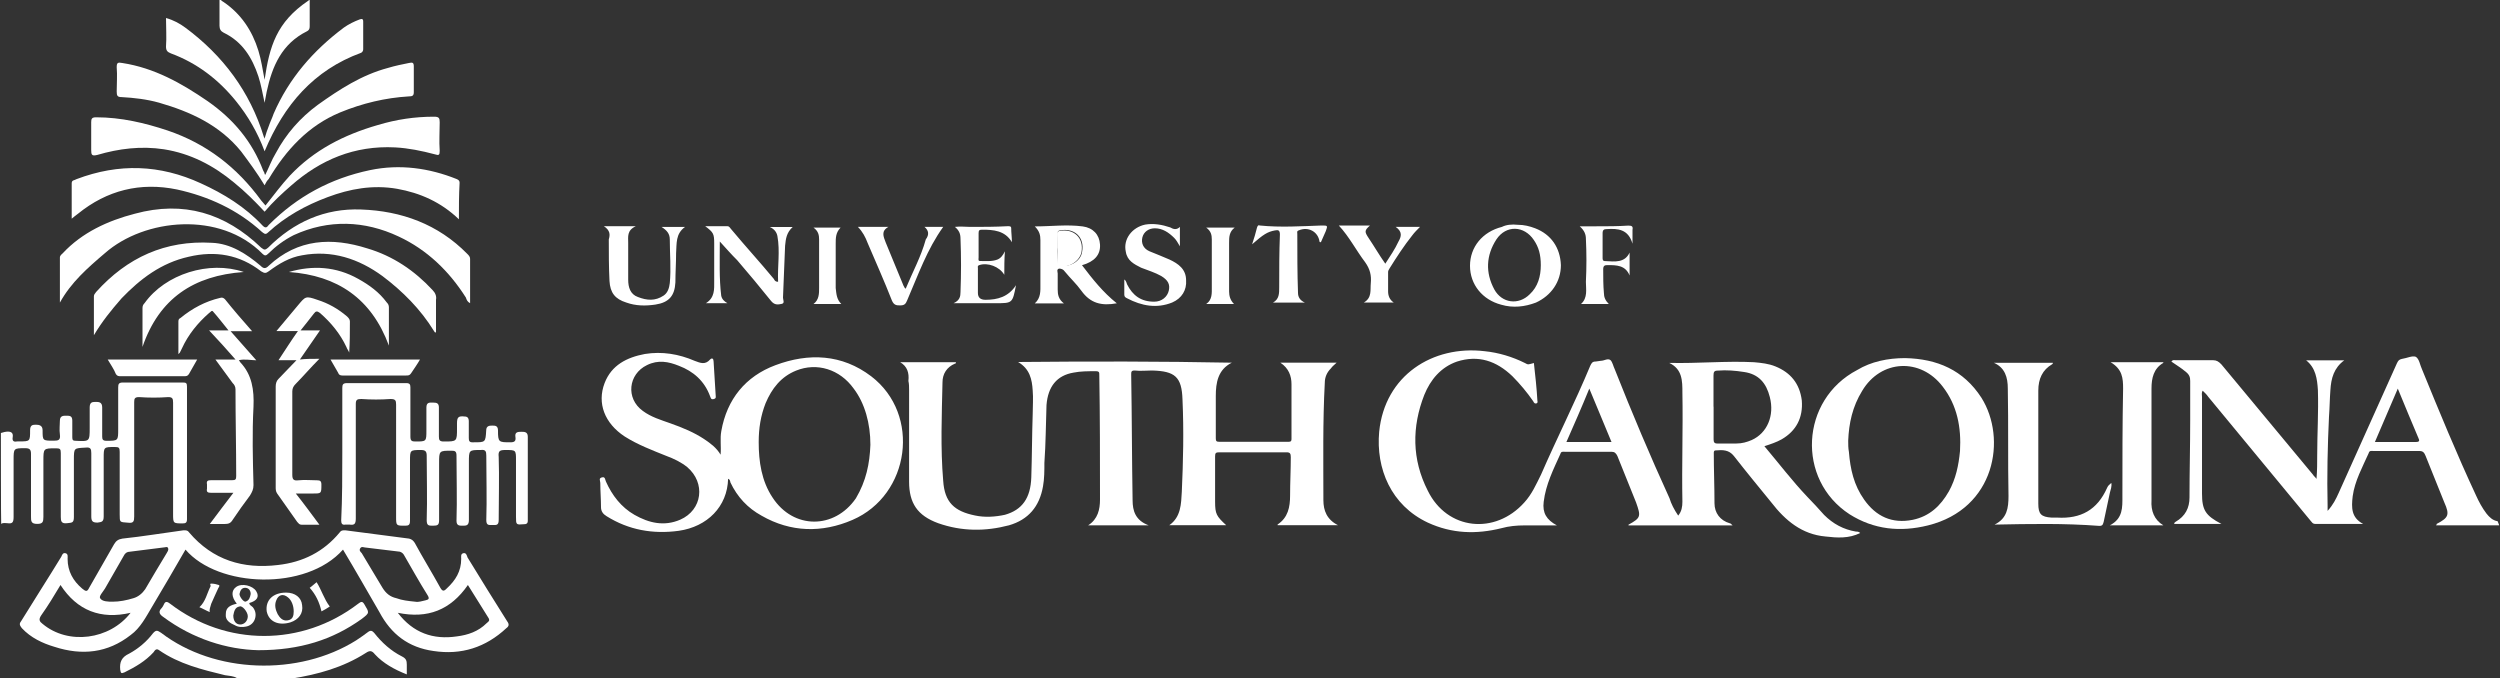 <?xml version="1.0" encoding="utf-8"?>
<!-- Generator: Adobe Illustrator 22.1.0, SVG Export Plug-In . SVG Version: 6.00 Build 0)  -->
<svg version="1.1" id="Layer_1" xmlns="http://www.w3.org/2000/svg" xmlns:xlink="http://www.w3.org/1999/xlink" x="0px" y="0px"
	 viewBox="0 0 2500 678" style="enable-background:new 0 0 2500 678;" xml:space="preserve">
<rect x="0" y="0" width="2500" height="678" fill="#333333" stroke="none"/>
<style type="text/css">
	.st0{fill:#FFFFFF;}
</style>
<g id="vqrJIi.tif">
	<path class="st0" d="M2499.1,525.3H2436c0.7-0.7,0.7-0.7,0.7-1.4c11.8-6.2,13.2-9,7.6-21.5c-6.2-15.3-12.5-31.2-18.7-46.5
		c-1.4-3.5-2.8-4.9-6.2-4.9h-45.8c-2.1,0-4.2-0.7-4.9,2.1c-6.2,13.9-13.9,27.8-16,43c-1.4,11.8-1.4,21.5,10.4,27.8h-47.9
		c-2.8,0-3.5-2.1-4.9-3.5c-34-40.9-68-82.6-102-123.5c-1.4-2.1-3.5-4.2-5.6-6.2c-1.4,2.1-0.7,4.2-0.7,6.2v96.5
		c0,16.7,3.5,22.2,19.4,30.5h-47.2c0-1.4,0.7-1.4,1.4-2.1c9.7-5.6,13.9-13.9,13.9-24.3c0-25.7,0.7-51.4,0.7-77V381
		c0-3.5-0.7-6.2-4.2-9c-4.9-4.2-9.7-6.9-14.6-10.4c1.4-2.1,2.8-1.4,4.2-1.4h37.5c3.5,0,5.6,1.4,8.3,4.2l91.6,110.3
		c0.7,1.4,2.1,2.1,3.5,4.2c0.7-8.3,0.7-16,0.7-23.6c0-21.5,1.4-43,0.7-65.2c-0.7-11.1-2.1-22.2-11.8-29.8h38.2
		c-10.4,7.6-13.2,18-13.9,29.8c-0.7,9-0.7,17.3-1.4,26.4c-1.4,29.8-2.1,59.7-1.4,89.5v4.9c5.6-6.2,8.3-11.8,11.1-18
		c19.4-43,38.9-86.7,58.3-129.8c1.4-2.8,2.1-3.5,4.9-4.2c4.9-0.7,10.4-3.5,13.9-2.1c3.5,2.1,4.2,8.3,6.2,12.5
		c17.3,42.3,34.7,84.7,54.1,126.3c2.8,6.2,6.2,12.5,10.4,18c2.8,3.5,6.2,6.9,11.1,7.6C2499.1,524.6,2499.1,525.3,2499.1,525.3
		L2499.1,525.3z M2397.8,388.6c-7.6,18-15.3,35.4-22.9,53.4h40.9c2.8,0,4.2-0.7,2.8-3.5C2411.7,421.9,2404.8,406,2397.8,388.6z"/>
	<path class="st0" d="M0.9,433c2.1-0.7,4.9-1.4,6.9-1.4c3.5,0,5.6,1.4,4.9,5.6s1.4,4.9,4.9,4.2h1.4c11.1,0,11.1,0,11.1-11.1
		c0-4.9,2.1-5.6,5.6-5.6c3.5,0,6.9,0.7,6.9,5.6c0,10.4,0,10.4,11.1,10.4c4.9,0,6.9-0.7,6.2-6.2c-0.7-4.9,0-9.7,0-13.9
		c0-4.9,3.5-4.9,6.2-4.9c3.5,0,6.2,0,6.2,4.9v16.7c0,2.8,0.7,3.5,3.5,3.5c13.9,0.7,13.9,0.7,13.9-13.2v-20.1c0-4.9,2.1-5.6,5.6-5.6
		c3.5,0,6.9,0,6.9,5.6v29.1c0,2.8,0.7,4.2,4.2,4.2c11.8,0,11.8,0,11.8-11.8v-41.6c0-3.5,0.7-4.9,4.9-4.9h59.7c3.5,0,4.2,0.7,4.2,4.2
		v132.5c0,3.5-1.4,4.2-4.2,4.2c-9.7,0-9.7,0-9.7-9.7v-111c0-4.2-0.7-5.6-4.9-5.6c-9.7,0.7-19.4,0.7-29.1,0c-4.2,0-4.9,1.4-4.9,4.9
		v114.5c0,4.9-0.7,6.9-6.2,6.2c-8.3-0.7-8.3,0-8.3-8.3v-62.5c0-4.2-0.7-4.9-4.9-4.9c-11.1,0-11.1,0-11.1,11.1v58.3
		c0,5.6-2.1,5.6-6.2,6.2c-4.9,0-6.2-1.4-6.2-6.2v-63.2c0-4.2-0.7-6.2-5.6-5.6c-11.8,0.7-11.8,0-11.8,12.5V517c0,6.2-2.1,5.6-6.9,6.2
		c-5.6,0.7-6.2-2.1-6.2-6.2v-63.8c0-4.2-0.7-4.9-4.9-4.9c-12.5,0-12.5,0-12.5,12.5V517c0,4.9-0.7,6.9-6.2,6.9
		c-6.2,0-6.2-2.8-6.2-7.6v-62.5c0-4.2-1.4-5.6-5.6-5.6c-11.8,0-11.8,0-11.8,11.8V517c0,5.6-1.4,6.9-6.2,6.2c-2.1,0-4.2-0.7-6.2,0.7
		C0.9,523.9,0.9,433,0.9,433z M236.8,678c-3.5-2.1-7.6-2.1-11.8-2.8c-22.9-5.6-45.8-11.1-65.9-25c-2.8-2.1-4.2,0-5.6,2.1
		c-8.3,9-18,14.6-29.1,20.1c-3.5,1.4-3.5,0.7-4.2-2.8c-0.7-7.6,1.4-12.5,9-16c9-4.9,17.3-11.8,23.6-20.1c3.5-4.2,4.9-2.8,8.3-0.7
		c53.4,40.9,137.4,43.7,195,7.6c4.2-2.8,8.3-5.6,11.8-8.3c2.8-2.1,4.2-1.4,6.2,0.7c7.6,9.7,16.7,18,27.8,23.6
		c4.2,2.1,4.9,4.2,4.9,8.3v9.7c-12.5-4.9-23.6-11.1-31.9-20.1c-2.8-3.5-4.9-4.2-9-1.4c-22.9,14.6-47.9,21.5-74.3,25.7
		c-1.4,0-2.8-0.7-3.5,1.4C270.8,678,254.2,678,236.8,678L236.8,678z M309.7,0v25.7c0,2.1,0,4.2-2.8,5.6
		c-25,12.5-34.7,34.7-40.2,60.4c-0.7,3.5-1.4,6.9-2.1,11.1c-2.1-9.7-3.5-18-6.2-26.4c-6.2-18.7-16-34.7-34.7-43.7
		c-2.8-1.4-4.2-3.5-4.2-6.9V0h1.4c0.7,0.7,1.4,1.4,2.8,2.1c17.3,11.8,28.5,28.5,34.7,48.6c2.8,9,4.2,18.7,6.2,29.1
		c4.9-33.3,11.8-57.6,43.7-79.1C309,0,309,0,309.7,0z"/>
	<path class="st0" d="M1678.2,515.6c3.5-4.2,4.2-9,4.2-13.9c-0.7-36.1,0.7-72.9,0-109c0-11.8,0-23.6-13.2-29.8
		c28.5,0.7,56.9-2.1,84.7-0.7c7.6,0.7,14.6,1.4,21.5,4.2c15.3,6.2,24.3,17.3,26.4,34c1.4,17.3-5.6,30.5-20.1,38.9
		c-4.9,2.8-11.1,4.9-17.3,6.9c14.6,17.3,27.8,34.7,43,50.7c5.6,5.6,11.1,11.8,16.7,18c9,9,19.4,14.6,31.9,16.7c1.4,0,2.8,0,4.2,1.4
		c-11.1,5.6-22.9,4.9-34.7,3.5c-23.6-2.1-40.2-16-54.1-34c-12.5-15.3-25-30.5-37.5-46.5c-4.9-6.2-11.1-6.2-18-5.6
		c-2.1,0-2.1,1.4-2.1,2.8c0,16.7,0.7,33.3,0.7,50c0,9.7,5.6,17.3,15.3,20.1c0.7,0,1.4,0.7,2.8,2.1h-104.1v-0.7
		c12.5-6.9,12.5-8.3,7.6-22.2c-6.2-15.3-12.5-31.2-18.7-46.5c-1.4-2.8-2.8-4.2-5.6-4.2h-46.5c-2.1,0-4.2-0.7-4.9,2.1
		c-6.9,15.3-14.6,30.5-16.7,47.9c-1.4,11.1,2.8,18,13.2,23.6h-32.6c-7.6,0-15.3,0.7-22.9,2.8c-25,6.2-49.3,5.6-73.6-5.6
		c-36.8-17.3-52-54.1-48.6-90.9c5.6-56.2,53.4-86.7,105.5-80.5c13.9,1.4,27.8,5.6,40.2,11.8c3.5,2.1,3.5,1.4,9,0
		c1.4,12.5,2.8,25,3.5,37.5c0,0.7,0.7,2.1-0.7,2.8c-2.1,0.7-2.8-0.7-3.5-2.1c-6.2-9-13.2-17.3-20.8-25c-16-15.3-34-21.5-55.5-14.6
		c-16,5.6-26.4,18-32.6,33.3c-12.5,31.9-12.5,64.5,3.5,95.8c19.4,39.6,67.3,44.4,96.5,11.8c7.6-8.3,11.8-18,16.7-27.8
		c16-36.8,34-72.2,49.3-109c1.4-2.8,2.1-4.2,5.6-4.2c1.4,0,3.5-0.7,4.9-0.7c3.5,0,6.9-2.8,9.7-0.7c2.1,2.1,2.8,6.2,4.2,9
		c17.3,43.7,35.4,86.7,54.8,129.1C1671.2,503.8,1674,509.4,1678.2,515.6L1678.2,515.6z M1713.6,406.7v32.6c0,2.8,0.7,4.2,3.5,4.2
		h19.4c5.6,0,10.4-1.4,15.3-3.5c15.3-6.9,22.9-24.3,18-43c-3.5-13.9-11.1-22.9-25.7-25c-9-1.4-17.3-2.1-26.4-1.4
		c-3.5,0-4.2,1.4-4.2,4.9V406.7z M1589.3,388.6c-7.6,18.7-15.3,36.1-22.9,53.4h45.1C1603.9,424,1597,406.7,1589.3,388.6z
		 M900.2,362.2h55.5c0.7,0.7,0,1.4-0.7,1.4c-8.3,3.5-12.5,10.4-12.5,18.7c-0.7,32.6-2.1,65.9,0.7,98.5c1.4,21.5,11.1,30.5,31.9,34.7
		c9.7,2.1,20.1,1.4,29.8-0.7c17.3-4.9,25.7-16.7,26.4-37.5c0.7-20.8,0.7-42.3,1.4-63.2c0-7.6,0.7-16,0-23.6
		c-0.7-11.1-2.8-21.5-14.6-28.5c72.2-0.7,143-0.7,213.7,0.7c-13.9,6.9-16,20.1-16,33.3v42.3c0,2.8,0.7,3.5,3.5,3.5h68.7
		c2.1,0,3.5,0,3.5-2.8v-54.8c0-8.3-2.8-16-11.1-21.5h56.2c-2.1,2.1-4.2,3.5-5.6,5.6c-4.2,4.2-6.2,9-6.2,14.6
		c-2.1,38.9-1.4,78.4-1.4,117.3c0,10.4,3.5,19.4,14.6,25h-60.4v-0.7c10.4-6.9,12.5-17.3,12.5-29.1c0-12.5,0.7-25.7,0.7-38.2
		c0-3.5-0.7-4.9-4.2-4.9h-67.3c-3.5,0-4.2,0.7-4.2,4.2v45.1c0,12.5,1.4,14.6,11.1,23.6h-56.9c11.8-8.3,11.8-21.5,12.5-33.3
		c1.4-30.5,2.1-61.1,0.7-92.3c-0.7-22.9-7.6-28.5-30.5-29.1c-5.6,0-11.8,0.7-17.3,0c-3.5,0-3.5,1.4-3.5,4.2
		c0.7,41.6,0.7,83.3,1.4,125.6c0,10.4,2.8,20.1,16,25h-60.4c9.7-6.2,11.8-16,11.8-25.7c0-41.6,0-83.3-0.7-124.9c0-2.1,0-3.5-3.5-3.5
		c-7.6,0-15.3,0-22.2,1.4c-16.7,2.8-25.7,13.9-27.1,32.6c-0.7,19.4-0.7,38.2-2.1,57.6c0,7.6,0,16-1.4,23.6
		c-3.5,20.1-14.6,33.3-34,38.9c-23.6,6.2-47.2,6.2-70.8-2.1c-20.8-7.6-29.1-20.1-29.1-41.6V390c0-2.8,0-6.2-0.7-9
		C909.3,372.7,907.2,366.4,900.2,362.2L900.2,362.2z"/>
	<path class="st0" d="M728.1,478.8c-0.7,27.8-20.8,47.9-49.3,52c-25.7,3.5-50-0.7-72.2-14.6c-3.5-2.1-5.6-4.9-5.6-9
		c0-8.3-0.7-16-0.7-24.3c0-2.1-2.1-4.9,2.1-5.6c2.8-0.7,2.8,2.8,3.5,4.2c6.2,13.9,15.3,25.7,28.5,33.3c14.6,8.3,29.8,11.8,45.8,4.9
		c22.2-9.7,25.7-36.8,6.9-52.7c-6.2-4.9-13.2-8.3-20.8-11.1c-13.9-5.6-28.5-11.1-41.6-19.4c-20.1-13.2-27.8-33.3-20.1-53.4
		c6.9-18,22.2-25.7,40.2-29.1c17.3-2.8,34,0,50,6.9c5.6,2.1,10.4,4.2,15.3-1.4c2.1-2.1,3.5-0.7,3.5,2.1c0.7,11.1,1.4,22.2,2.1,34
		c0,1.4,0.7,2.8-2.1,3.5c-2.8,0.7-2.8-1.4-3.5-2.8c-5.6-15.3-16.7-25-31.2-30.5c-10.4-4.2-20.8-6.2-31.9-0.7
		c-18.7,9-21.5,33.3-4.2,45.8c8.3,6.2,18,9,27.8,12.5c11.8,4.2,23.6,9,34,16c6.2,4.2,11.8,8.3,16,15.3c0.7-8.3-0.7-16,0.7-23.6
		c5.6-31.9,24.3-54.8,54.1-65.9c33.3-12.5,66.6-11.1,95.8,11.1c50,38.2,38.9,118.7-18.7,143.6c-30.5,13.2-61.8,12.5-90.9-4.2
		c-13.9-7.6-24.3-18.7-31.2-33.3C730.2,481.6,730.2,479.5,728.1,478.8L728.1,478.8z M870.4,444.8c0-21.5-5.6-41.6-16.7-56.2
		c-13.9-19.4-36.8-26.4-57.6-18c-15.3,6.2-24.3,18-30.5,32.6c-4.9,12.5-6.9,25-6.9,38.9c0,19.4,2.8,38.9,13.9,55.5
		c20.8,31.9,61.8,31.9,83.3,0.7C866.2,480.9,869.7,463.6,870.4,444.8L870.4,444.8z"/>
	<path class="st0" d="M343,549.6c-36.8,41.6-124.9,38.2-157.5,0c-11.1,19.4-22.2,38.2-33.3,56.9c-6.2,10.4-11.8,21.5-21.5,28.5
		c-22.9,18-48.6,20.8-76.3,11.8c-11.8-3.5-23.6-9-32.6-18.7c-2.1-2.8-2.8-4.2-0.7-6.9c13.2-21.5,27.1-43,40.2-64.5
		c0.7-1.4,1.4-4.2,4.2-3.5c2.8,0.7,2.1,3.5,2.1,5.6c0,12.5,5.6,22.2,14.6,29.8c3.5,2.8,4.9,3.5,6.9-0.7l25-43.7
		c2.1-3.5,4.2-4.9,8.3-5.6c20.1-2.1,40.9-5.6,61.1-8.3c2.8,0,4.2,0,5.6,2.1c23.6,27.8,54.1,36.8,88.8,32.6
		c25-2.8,45.8-13.2,61.8-32.6c1.4-2.1,2.8-2.1,5.6-2.1c21.5,2.8,42.3,5.6,63.8,8.3c2.8,0.7,4.2,2.1,5.6,4.2
		c8.3,15.3,17.3,29.8,25.7,45.1c2.1,3.5,3.5,3.5,6.2,0.7c9-8.3,14.6-17.3,14.6-29.8c0-2.1-0.7-4.9,2.1-5.6c2.8-0.7,3.5,2.1,4.2,4.2
		c13.2,21.5,26.4,43,39.6,63.8c2.1,2.8,2.1,4.9-0.7,6.9c-20.8,19.4-45.1,27.1-72.9,22.9c-25-3.5-42.3-16.7-54.1-38.9
		C367.3,591.3,355.5,570.4,343,549.6L343,549.6z M397.8,612.8c15.3,20.1,35.4,27.1,59,23.6c11.1-1.4,21.5-4.9,29.8-13.2
		c1.4-1.4,3.5-2.1,2.1-4.9L467.9,585C450.6,610,427.7,619,397.8,612.8L397.8,612.8z M130.6,612.8c-29.8,6.9-53.4-2.1-70.1-27.8
		c-6.2,10.4-12.5,20.8-19.4,30.5c-2.8,4.2-1.4,6.2,1.4,8.3C68.2,645.4,109.8,639.8,130.6,612.8z M112.6,601.7
		c6.9,0,13.9-1.4,20.8-3.5c4.9-1.4,9-4.9,11.8-9c6.9-11.8,13.9-23.6,21.5-36.1c0.7-1.4,2.1-2.8,1.4-4.9c-0.7-2.1-2.8-0.7-4.9-0.7
		l-33.3,4.2c-2.8,0-4.9,1.4-6.2,4.2c-6.2,11.1-12.5,21.5-18.7,32.6c-2.1,3.5-6.2,7.6-4.9,9.7C102.2,601.7,108.4,601.7,112.6,601.7
		L112.6,601.7z M415.2,601.7c3.5,0.7,6.9-0.7,10.4-1.4c2.8-0.7,4.2-1.4,2.1-4.9c-8.3-13.2-16-27.1-23.6-40.2
		c-0.7-1.4-2.1-2.8-4.2-3.5c-11.8-1.4-22.9-2.8-34.7-4.2c-1.4,0-3.5-1.4-4.9,0.7c-1.4,2.1,0,3.5,1.4,4.9
		c6.9,11.8,13.9,22.9,20.8,34.7c3.5,5.6,7.6,9,13.9,10.4C402,600.3,408.2,601,415.2,601.7z"/>
	<path class="st0" d="M1905.1,358.1c31.9,0.7,58.3,11.8,76.3,39.6c25.7,40.9,13.9,111-53.4,127.7c-27.8,6.9-54.1,4.2-78.4-11.1
		c-53.4-34.7-49.3-114.5,7.6-144.3C1871.1,361.6,1887.8,358.1,1905.1,358.1z M1848.2,440.7c0,3.5,0,7.6,0.7,11.1
		c1.4,17.3,4.9,33.3,15.3,47.9c11.8,16.7,27.8,24.3,48.6,20.1c16.7-3.5,27.8-13.9,36.1-28.5c6.9-12.5,9.7-25.7,11.1-40.2
		c1.4-23.6-2.8-45.8-17.3-64.5c-22.2-29.1-61.8-27.1-80.5,4.2C1852.4,406.7,1848.9,423.3,1848.2,440.7L1848.2,440.7z"/>
	<path class="st0" d="M342.3,453.2v-65.2c0-3.5,0.7-4.9,4.9-4.9h59c3.5,0,4.2,1.4,4.2,4.2v49.3c0,4.2,1.4,4.9,4.9,4.9
		c11.1,0,11.1,0,11.1-11.1v-22.9c0-5.6,3.5-4.9,6.9-4.9c3.5,0,5.6,0.7,5.6,4.9v29.1c0,3.5,0.7,4.9,4.9,4.9c13.2,0,13.2,0,13.2-13.2
		v-4.9c0-6.2,1.4-7.6,7.6-6.9c2.8,0,4.2,1.4,4.2,4.9v16.7c0,2.8,0.7,4.2,3.5,4.2h1.4c11.8,0,11.8,0,12.5-11.8c0-4.9,3.5-4.9,6.2-4.9
		s5.6,0,5.6,4.9c0,11.8,0.7,11.8,12.5,11.8c4.2,0,5.6-1.4,4.9-5.6c-0.7-4.9,2.8-4.9,6.2-4.9c2.8,0,6.2,0,6.2,4.9v84
		c0,2.8-1.4,3.5-3.5,3.5c-8.3,0.7-8.3,0.7-8.3-7.6v-56.2c0-10.4,0-10.4-10.4-10.4c-5.6,0-7.6,0.7-6.9,6.9c0.7,20.8,0,42.3,0,63.2
		c0,5.6-2.8,4.9-6.2,4.9c-3.5,0-6.2,0.7-6.2-4.9c0.7-21.5,0-43,0-64.5c0-4.2-0.7-6.2-5.6-5.6c-11.8,0-11.8,0-11.8,12.5v57.6
		c0,5.6-2.8,5.6-6.2,5.6s-6.2,0-6.2-4.9c0.7-21.5,0-43,0-65.2c0-4.2-1.4-4.9-4.9-4.9c-12.5,0-12.5,0-12.5,12.5v56.9
		c0,4.9-1.4,5.6-6.2,5.6c-4.2,0-6.2,0-6.2-5.6c0.7-21.5,0-43,0-64.5c0-4.2-1.4-5.6-5.6-5.6c-11.1,0-11.1,0-11.1,11.1v59.7
		c0,4.2-1.4,4.9-4.9,4.9c-9,0-9,0-9-9V404.6c0-4.2-0.7-5.6-5.6-5.6c-9.7,0.7-19.4,0.7-29.1,0c-4.2,0-5.6,0.7-5.6,4.9v114.5
		c0,5.6-1.4,6.9-6.2,6.2h-4.2c-3.5,0.7-4.2-1.4-4.2-4.2C342.3,497.6,342.3,475.4,342.3,453.2L342.3,453.2z M59.9,302.6v-45.1
		c0-2.1,2.1-3.5,2.8-4.2c19.4-20.8,45.1-32.6,72.2-39.6c48.6-13.2,90.2-0.7,126.3,34c3.5,2.8,4.2,2.1,6.9,0
		c25.7-25.7,56.9-39.6,93-38.2c40.2,1.4,77,14.6,106.2,44.4c1.4,1.4,2.8,2.8,2.8,4.9v44.4c-2.8-1.4-3.5-3.5-4.2-5.6
		c-16.7-26.4-38.9-47.9-67.3-61.1c-34-16-70.1-17.3-104.8-1.4c-9.7,4.9-18,11.1-25.7,18.7c-2.1,2.1-3.5,2.1-5.6,0
		c-42.3-43-118-35.4-157.5-0.7C87.6,267.9,71,282.4,59.9,302.6L59.9,302.6z M264.6,185.3c-7.6-12.5-15.3-22.9-23.6-34
		c-21.5-26.4-50.7-39.6-81.9-48.6c-12.5-3.5-25-4.9-37.5-5.6c-4.2,0-4.9-1.4-4.9-5.6c0-8.3,0.7-16,0-24.3c0-4.9,1.4-4.9,5.6-4.2
		c31.9,4.9,59,20.1,85.4,38.2c25.7,18,44.4,40.2,55.5,69.4c0.7,1.4,1.4,2.1,1.4,3.5l0.7,0.7c3.5-6.9,6.2-14.6,10.4-21.5
		c10.4-19.4,24.3-35.4,42.3-48.6c21.5-15.3,43.7-29.8,70.1-36.8c6.9-2.1,13.9-3.5,20.8-4.9c3.5-0.7,4.9-0.7,4.9,3.5v25.7
		c0,3.5-1.4,4.2-4.9,4.2c-23.6,1.4-46.5,6.9-68.7,16c-31.9,13.2-54.1,37.5-71.5,66.6C266.7,181.1,266,182.5,264.6,185.3L264.6,185.3
		z"/>
	<path class="st0" d="M264.6,211.7c-9.7-10.4-19.4-20.1-30.5-29.1c-20.8-17.3-43.7-29.1-70.1-33.3c-22.9-3.5-45.1-0.7-66.6,5.6
		c-5.6,1.4-6.2,0-6.2-4.9v-27.8c0-3.5,0.7-4.9,4.9-4.9c25,0,48.6,5.6,71.5,13.2c38.9,13.2,69.4,36.8,93.7,70.1
		c1.4,1.4,2.8,3.5,4.2,4.9c8.3-10.4,16-20.8,24.3-29.8c24.3-25.7,54.1-40.9,88.1-50.7c18.7-5.6,36.8-8.3,56.2-8.3
		c4.9,0,5.6,1.4,5.6,5.6c0,9.7-0.7,18.7,0,28.5c0,4.2-0.7,4.9-4.9,3.5c-13.2-3.5-26.4-6.2-39.6-6.9c-40.9-2.1-74.9,12.5-104.1,38.2
		C281.9,193.6,272.9,201.9,264.6,211.7L264.6,211.7z"/>
	<path class="st0" d="M458.9,219.3c-18-17.3-38.9-26.4-61.8-30.5c-24.3-4.2-47.2,0-69.4,8.3s-42.3,19.4-59.7,35.4
		c-2.8,2.8-4.2,0.7-6.2-0.7c-24.3-22.2-53.4-35.4-84.7-42.3c-36.8-7.6-70.1,0.7-99.2,24.3c-2.1,1.4-3.5,2.8-6.2,4.9v-35.4
		c0-3.5,2.8-2.8,4.9-4.2c42.3-16,83.3-14.6,124.2,4.2c22.9,10.4,44.4,23.6,61.8,42.3c2.8,2.8,4.2,2.1,6.2-0.7
		c28.5-28.5,61.8-46.5,101.3-54.8c29.8-6.2,59-2.1,86.7,9c1.4,0.7,2.8,1.4,2.8,3.5C458.9,195.7,458.9,206.8,458.9,219.3L458.9,219.3
		z M93.9,335.2v-38.9c0-2.1,1.4-2.8,2.1-4.2c31.2-34.7,69.4-52,115.9-49.3c18.7,0.7,34.7,11.1,48.6,22.9c2.8,2.8,4.9,3.5,8.3,0
		c29.1-27.1,63.2-28.5,98.5-17.3c25.7,7.6,47.2,22.2,65.2,41.6c2.8,2.8,4.2,6.2,3.5,9.7v32.6c-1.4,0.7-1.4-0.7-2.1-1.4
		c-13.2-21.5-31.2-39.6-51.4-54.8c-23.6-17.3-50.7-26.4-80.5-20.8c-12.5,2.1-22.9,8.3-33.3,16c-2.8,2.1-4.2,2.1-7.6,0
		c-21.5-16.7-45.8-20.8-72.2-14.6c-27.8,6.2-48.6,22.2-67.3,41.6C111.2,310.2,102.2,321.3,93.9,335.2L93.9,335.2z"/>
	<path class="st0" d="M1994.6,524.6c12.5-6.2,13.9-16.7,13.9-28.5c-0.7-36.1,0-72.2-0.7-107.6c0-11.1-2.8-20.8-13.9-25.7h59
		c0,0.7,0,0.7-0.7,1.4c-9.7,5.6-13.9,14.6-13.9,26.4v113.1c0,10.4,2.8,13.2,13.2,13.9h5.6c23.6,1.4,40.2-7.6,50-29.8
		c1.4-2.8,1.4-2.1,4.2-4.9c0.7,3.5-0.7,6.9-1.4,9.7l-6.2,29.1c-0.7,2.1-0.7,4.2-4.2,4.2C2064,523.2,2030,523.9,1994.6,524.6
		L1994.6,524.6z"/>
	<path class="st0" d="M319.4,358.8c-9,9-16,17.3-23.6,25c-2.1,2.1-3.5,4.2-3.5,7.6v83.3c0,4.9,1.4,6.2,6.2,5.6
		c6.2-0.7,12.5,0,18.7,0c2.8,0,4.2,0.7,4.2,4.2c0,9,0,9-8.3,9h-17.3c8.3,10.4,15.3,20.1,23.6,31.2h-18c-2.1,0-2.8-1.4-4.2-2.8
		c-6.9-9.7-13.2-18.7-20.1-28.5c-1.4-2.1-1.4-4.2-1.4-6.2V386.5c0-2.8,0.7-5.6,2.8-7.6c5.6-5.6,11.1-11.8,18-18.7h-18
		c6.9-10.4,12.5-19.4,19.4-29.1h-21.5c7.6-9,14.6-17.3,21.5-25.7c7.6-9,7.6-9.7,19.4-5.6c11.1,3.5,20.8,9,29.8,16.7
		c1.4,1.4,2.8,2.8,2.8,4.9c0,10.4,0,20.8-0.7,31.2c-0.7-2.1-2.1-3.5-2.8-5.6c-6.2-13.2-15.3-24.3-26.4-34c-2.8-2.1-4.2-2.1-6.2,0.7
		c-4.2,5.6-8.3,10.4-13.2,16.7h19.4c-6.9,9.7-13.2,19.4-20.1,29.1C306.2,358.8,311.8,358.8,319.4,358.8L319.4,358.8z M238.9,360.2
		c0.7,0.7,0.7,1.4,1.4,2.1c11.8,12.5,13.9,27.8,13.2,44.4c-1.4,26.4-0.7,52,0,78.4c0,4.2-1.4,6.9-3.5,10.4
		c-6.2,8.3-11.8,16-17.3,24.3c-2.1,3.5-4.2,4.2-8.3,4.2h-14.6c7.6-10.4,15.3-20.1,23.6-31.2h-22.2c-3.5,0-4.9-0.7-4.2-4.2v-4.2
		c-0.7-3.5,0.7-4.2,4.2-4.2H232c3.5,0,4.2-0.7,4.2-4.2c0-28.5-0.7-57.6-0.7-86.7c0-2.8-1.4-4.9-2.8-6.2
		c-5.6-7.6-11.1-15.3-17.3-23.6h20.1c-9-10.4-17.3-19.4-26.4-29.1h19.4c-5.6-6.9-10.4-13.2-15.3-18.7c-1.4-2.1-2.8,0.7-4.2,1.4
		c-11.1,9.7-20.8,21.5-27.1,35.4l-2.1,4.2l-1.4,1.4v-32.6c0-2.1,0.7-2.8,2.1-3.5c11.8-9.7,25-16.7,39.6-20.1c2.1-0.7,3.5,0,4.9,1.4
		c8.3,10.4,17.3,20.8,27.1,31.9h-21.5c9,10.4,17.3,19.4,25.7,29.1C250.7,360.2,244.5,358.8,238.9,360.2L238.9,360.2z M264.6,151.3
		c-6.9-18.7-16.7-35.4-28.5-50c-17.3-21.5-38.9-38.2-65.2-47.9c-3.5-1.4-4.9-2.8-4.9-6.9c0.7-9,0-18.7,0-28.5
		c7.6,2.1,13.9,5.6,19.4,9.7c37.5,27.8,64.5,63.8,78.4,109c0,0.7,0.7,0.7,0.7,2.1c1.4-4.9,2.8-9,4.2-12.5c1.4-4.2,3.5-8.3,4.9-12.5
		c15.3-35.4,39.6-63.2,70.1-86.1c4.9-3.5,10.4-6.2,16-8.3c2.1-0.7,3.5-0.7,3.5,2.1v27.8c0,1.4-0.7,2.8-2.1,3.5
		C313.8,70.1,284,104.8,264.6,151.3z"/>
	<path class="st0" d="M2163.3,525.3h-53.4c13.2-6.9,12.5-18,12.5-29.1c0-36.1,0-71.5,0.7-107.6c0-10.4-0.7-19.4-12.5-26.4h52.7v0.7
		c-9.7,5.6-11.8,15.3-11.8,25.7v111.7C2150.8,510.8,2154.2,519.8,2163.3,525.3z"/>
	<path class="st0" d="M258.3,650.2c-31.2-0.7-65.2-11.1-95.1-33.3c-4.2-2.8-4.9-5.6-1.4-9c0.7-0.7,1.4-2.1,2.1-3.5
		c1.4-3.5,3.5-2.8,6.2-0.7c56.2,43,131.9,43,188.1,0c2.8-2.1,4.2-2.8,6.2,0.7c4.9,8.3,5.6,8.3-2.8,14.6
		C332.6,639.8,300,650.2,258.3,650.2L258.3,650.2z M1116.8,303.3c-15.3,2.8-26.4,0-35.4-12.5c-4.9-6.9-11.1-12.5-16.7-19.4
		c-1.4-2.1-3.5-2.8-5.6-2.8c-2.8,0.7-1.4,3.5-1.4,4.9v16c0,4.9,0.7,9.7,6.2,13.9h-29.1c6.2-5.6,5.6-12.5,5.6-19.4v-43.7
		c0-4.9-0.7-9-5.6-13.9c16.7,0,31.9-2.1,47.9,0c10.4,1.4,16.7,8.3,17.3,18c0.7,10.4-5.6,17.3-18,20.8
		C1092.5,279,1102.9,292.2,1116.8,303.3L1116.8,303.3z M1057.1,247.7C1057.1,247.7,1057.8,247.7,1057.1,247.7
		c0.7,4.2,0.7,9,0.7,13.9c0,1.4,0,2.8,2.1,3.5c9,2.8,20.8-3.5,22.2-13.2c2.8-14.6-7.6-24.3-22.2-21.5c-2.8,0.7-2.1,2.1-2.1,3.5
		C1057.1,238.7,1057.1,243.6,1057.1,247.7z M1517.9,224.8c6.2,0,11.8,1.4,17.3,3.5c16,6.2,25,19.4,25.7,36.8
		c0,16.7-9.7,30.5-25,37.5c-11.1,4.2-22.9,5.6-34.7,2.1c-18.7-4.9-31.2-20.1-31.2-38.9s12.5-34,31.9-38.9
		C1506.1,224.8,1511.6,224.1,1517.9,224.8L1517.9,224.8z M1540.8,265.1c0-10.4-2.1-18-6.9-25c-9.7-14.6-27.8-15.3-37.5-0.7
		c-10.4,16-11.1,33.3-2.1,50c7.6,13.9,24.3,16,35.4,4.9C1538,286.6,1540.8,276.2,1540.8,265.1L1540.8,265.1z M719.8,241.5
		c0,19.4-0.7,36.8,1.4,54.1c0.7,3.5,2.8,5.6,6.2,7.6h-21.5c9-5.6,8.3-13.9,8.3-22.2v-37.5c0-9.7-0.7-11.1-9-17.3h22.2
		c2.1,0,2.8,2.1,4.2,3.5c13.9,16.7,28.5,32.6,42.3,49.3c0.7,1.4,1.4,2.8,4.2,2.8c-0.7-15.3,2.1-30.5-0.7-45.8
		c-0.7-3.5-2.8-6.9-7.6-9h22.9c-6.2,5.6-6.9,11.8-7.6,18.7l-2.1,52c0,2.1,2.1,5.6-1.4,6.2c-3.5,0.7-6.9,1.4-10.4-2.8
		c-11.1-13.9-22.2-27.1-34-40.9C731.6,254.7,726.1,248.4,719.8,241.5L719.8,241.5z M603.9,226.2h31.9c-9,4.2-7.6,10.4-7.6,16.7v36.8
		c0,7.6,2.1,14.6,9.7,17.3c9,3.5,17.3,4.2,25.7-1.4c4.2-2.8,5.6-7.6,6.2-12.5c1.4-14.6,0-29.1,0-43.7c0-5.6-2.8-9-8.3-12.5h23.6
		c-9.7,6.9-8.3,16.7-9,26.4c0,9.7-0.7,19.4-0.7,29.1c-0.7,13.2-6.2,20.1-20.1,22.2c-9.7,1.4-19.4,1.4-29.1-2.1
		c-11.1-3.5-16-9.7-16.7-21.5c-0.7-13.9-0.7-27.8-0.7-41.6C610.2,234.6,610.2,230.4,603.9,226.2L603.9,226.2z M1179.9,226.9v19.4
		c-2.1-3.5-3.5-6.2-5.6-8.3c-5.6-5.6-11.8-9.7-19.4-9.7c-6.2,0-11.1,3.5-12.5,9c-1.4,5.6,0.7,11.1,6.9,13.9
		c6.9,2.8,13.9,5.6,20.1,8.3c9,4.2,16.7,9.7,16.7,20.8c0.7,9.7-4.2,18-13.9,22.2c-15.3,6.2-30.5,3.5-45.1-4.2
		c-1.4-0.7-2.8-1.4-2.8-3.5v-15.3c2.1,1.4,2.1,3.5,2.8,4.9c5.6,11.1,13.9,17.3,27.1,17.3c7.6,0,13.2-4.9,14.6-11.1
		c1.4-6.2-0.7-10.4-7.6-14.6c-6.2-3.5-13.2-5.6-20.1-8.3c-6.9-3.5-13.9-6.9-15.3-16c-2.8-12.5,6.2-24.3,19.4-27.1
		c8.3-1.4,16.7,0,25,2.8C1173,229,1176.4,230.4,1179.9,226.9L1179.9,226.9z M1004.3,274.8c-4.9-8.3-16.7-12.5-25-9.7
		c-2.1,0.7-1.4,2.1-1.4,2.8v25c0,4.9,2.8,6.9,7.6,6.9c11.8,0,22.9-2.8,30.5-14.6c-3.5,18-3.5,18-20.1,18h-42.3
		c6.2-2.8,6.9-6.9,6.9-11.1c0.7-18,0.7-36.1,0-53.4c0-4.9-1.4-8.3-5.6-11.8c5.6-0.7,10.4,0,15.3,0c12.5,0,25,0,37.5-0.7
		c2.1,0,3.5,0,3.5,2.1c0,4.2,0.7,9,0.7,13.9c-6.9-11.8-18.7-12.5-29.8-12.5c-2.8,0-3.5,0.7-3.5,3.5v24.3c0,1.4-0.7,3.5,1.4,3.5
		c5.6,0,11.8,0.7,17.3-1.4c3.5-1.4,5.6-4.2,7.6-8.3C1004.3,259.5,1004.3,267.2,1004.3,274.8L1004.3,274.8z M924.5,226.9h18.7
		c-16,22.2-25,47.9-36.1,73.6c-1.4,3.5-2.8,4.9-6.9,4.9c-3.5,0-6.2,0-8.3-4.9c-7.6-19.4-16-38.2-24.3-57.6c-2.1-5.6-4.9-11.1-9.7-16
		h30.5c-7.6,4.2-4.9,9.7-2.8,15.3c6.2,14.6,11.8,29.1,18,43.7c0.7,0.7,0.7,2.1,2.1,2.8c6.9-16.7,15.3-31.9,20.1-49.3
		C929.4,234.6,928.7,230.4,924.5,226.9L924.5,226.9z M1252.1,244.3c2.1-6.2,3.5-11.1,4.9-16.7c0.7-2.1,1.4-2.8,2.8-2.1
		c20.8,2.1,41.6,0.7,61.8,0c6.2,0,6.2,0,4.2,5.6c-1.4,3.5-3.5,7.6-4.9,11.1c-0.7,0-1.4,0-1.4-0.7c-1.4-9.7-11.1-15.3-20.8-11.1
		c-2.1,0.7-1.4,2.1-1.4,3.5c0,19.4,0,39.6,0.7,59c0,4.2,2.1,7.6,6.9,9.7h-31.9c6.2-3.5,6.2-9,6.2-15.3c0-17.3,0-34.7,0.7-52.7
		c0-4.2-1.4-4.9-4.9-4.2C1267.3,231.8,1263.2,234.6,1252.1,244.3L1252.1,244.3z M1395.7,226.9h24.3c-2.8,2.8-5.6,5.6-7.6,8.3
		c-8.3,10.4-16,22.2-22.9,33.3c-0.7,1.4-1.4,2.1-1.4,3.5v19.4c0,4.2,1.4,8.3,5.6,11.1h-29.8c8.3-4.9,6.2-12.5,6.9-19.4
		c0.7-7.6-0.7-13.9-5.6-20.8c-9-11.8-16-25.7-26.4-36.8h31.2c-5.6,4.9-5.6,6.2-1.4,12.5c5.6,8.3,10.4,16.7,16.7,25.7
		c4.9-7.6,9.7-14.6,13.2-22.2C1401.3,236.6,1402.7,231.8,1395.7,226.9L1395.7,226.9z M1629.6,252.6v22.9
		c-4.2-10.4-13.2-10.4-22.2-10.4c-2.8,0-4.2,0.7-4.2,4.2c0,7.6,0,16,0.7,23.6c0,4.2,1.4,7.6,4.9,11.1H1581
		c6.9-6.2,4.9-14.6,4.9-22.2c0.7-14.6,0.7-28.5,0-43c0-4.2-1.4-8.3-6.2-12.5h16.7c10.4,0,21.5,0,31.9-0.7c3.5,0,4.9,0.7,4.2,4.2
		v13.9c-4.2-14.6-14.6-15.3-25.7-14.6c-2.8,0-4.2,0.7-4.2,4.2v24.3c0,2.1,0,3.5,2.8,3.5C1615,261.6,1624.7,263,1629.6,252.6
		L1629.6,252.6z M243.8,272c-50,3.5-84.7,26.4-101.3,74.9v-38.9c0-2.1,0.7-3.5,2.1-4.9C165.3,274.1,209.1,260.2,243.8,272z
		 M288.9,272c23.6-6.9,47.2-5.6,69.4,6.9c11.1,6.2,20.8,13.2,28.5,23.6c1.4,1.4,2.1,2.8,2.1,4.9v38.2
		C371.4,298.4,337.4,275.5,288.9,272L288.9,272z M1234,304h-27.8c6.2-4.2,5.6-11.1,5.6-16.7v-47.9c0-4.2-0.7-8.3-5.6-11.8h28.5
		c-5.6,4.2-5.6,9.7-5.6,15.3v48.6C1229.2,295.6,1229.9,299.8,1234,304L1234,304z M107.7,359.5h89.5l-8.3,14.6
		c-1.4,2.1-2.8,2.1-4.9,2.1h-63.2c-2.1,0-3.5,0-4.9-2.1C114,369.2,110.5,364.3,107.7,359.5L107.7,359.5z M330.5,359.5H420
		c-2.8,4.9-6.2,9.7-9,13.9c-1.4,2.1-2.8,2.1-4.9,2.1h-63.8c-2.1,0-3.5-0.7-4.2-2.8C336.1,369.2,333.3,364.3,330.5,359.5L330.5,359.5
		z M841.3,304h-27.8c5.6-4.2,5.6-10.4,5.6-16v-48.6c0-4.2-0.7-8.3-5.6-11.8h27.1c-4.9,4.9-4.9,10.4-4.9,16V288
		C836.4,293.5,836.4,299.1,841.3,304L841.3,304z"/>
	<path class="st0" d="M236.8,603.7c-5.6-6.9-5.6-13.2-0.7-16.7c5.6-4.2,16.7-1.4,20.1,4.2c3.5,5.6,0.7,9.7-6.9,11.8
		c0,2.1,2.1,2.8,3.5,4.2c2.8,3.5,3.5,7.6,2.1,11.8s-4.9,6.9-9,7.6c-3.5,0.7-7.6,0.7-11.1-1.4c-4.9-2.1-9.7-4.9-9-11.1
		C225.7,607.2,230.6,605.1,236.8,603.7L236.8,603.7z M233.3,615.5c0,5.6,2.8,9,6.9,9s7.6-3.5,7.6-8.3c0-4.2-5.6-11.1-8.3-9.7
		C234.7,607.2,234,612.1,233.3,615.5L233.3,615.5z M250.7,594c0-3.5-2.1-6.2-5.6-6.2c-3.5,0-4.9,2.8-5.6,6.2c0,2.8,4.2,8.3,6.2,7.6
		C249.3,600.3,250,597.5,250.7,594L250.7,594z M286.1,592.6c9,0,15.3,4.9,16,12.5c1.4,8.3-3.5,14.6-11.8,17.3
		c-11.8,3.5-21.5-0.7-23.6-11.1C265.3,600.3,272.9,592.6,286.1,592.6L286.1,592.6z M293.7,611.4c0-5.6-2.1-11.1-5.6-13.9
		c-4.9-4.2-9.7-2.8-11.8,2.8c-2.1,4.9-0.7,9.7,1.4,13.9c2.1,3.5,4.9,6.9,9.7,6.2C293,619.7,293.7,615.5,293.7,611.4L293.7,611.4z
		 M209.8,612.1c-3.5-1.4-6.9-3.5-10.4-4.9c6.2-5.6,7.6-13.9,11.1-20.8c0.7-0.7-1.4-2.8,0.7-2.8c2.8,0,5.6,0.7,7.6,1.4
		c1.4,0.7,0,2.1-0.7,3.5c-2.1,4.9-4.9,10.4-6.9,15.3C210.4,607.2,209.1,609.3,209.8,612.1L209.8,612.1z M321.5,611.4
		c-2.1-9-5.6-16.7-11.8-23.6c2.1-1.4,4.2-3.5,6.9-5.6c4.9,7.6,7.6,17.3,13.2,24.3C327.7,607.9,324.3,610,321.5,611.4L321.5,611.4z"
		/>
	<path class="st0" d="M1057.1,247.7v-13.2c0-1.4,0-2.8,2.1-3.5c14.6-2.8,25,6.9,22.2,21.5c-2.1,9-13.2,16-22.2,13.2
		c-2.1-0.7-2.1-2.1-2.1-3.5C1057.8,256.8,1057.8,252.6,1057.1,247.7C1057.8,247.7,1057.1,247.7,1057.1,247.7z"/>
</g>
</svg>

